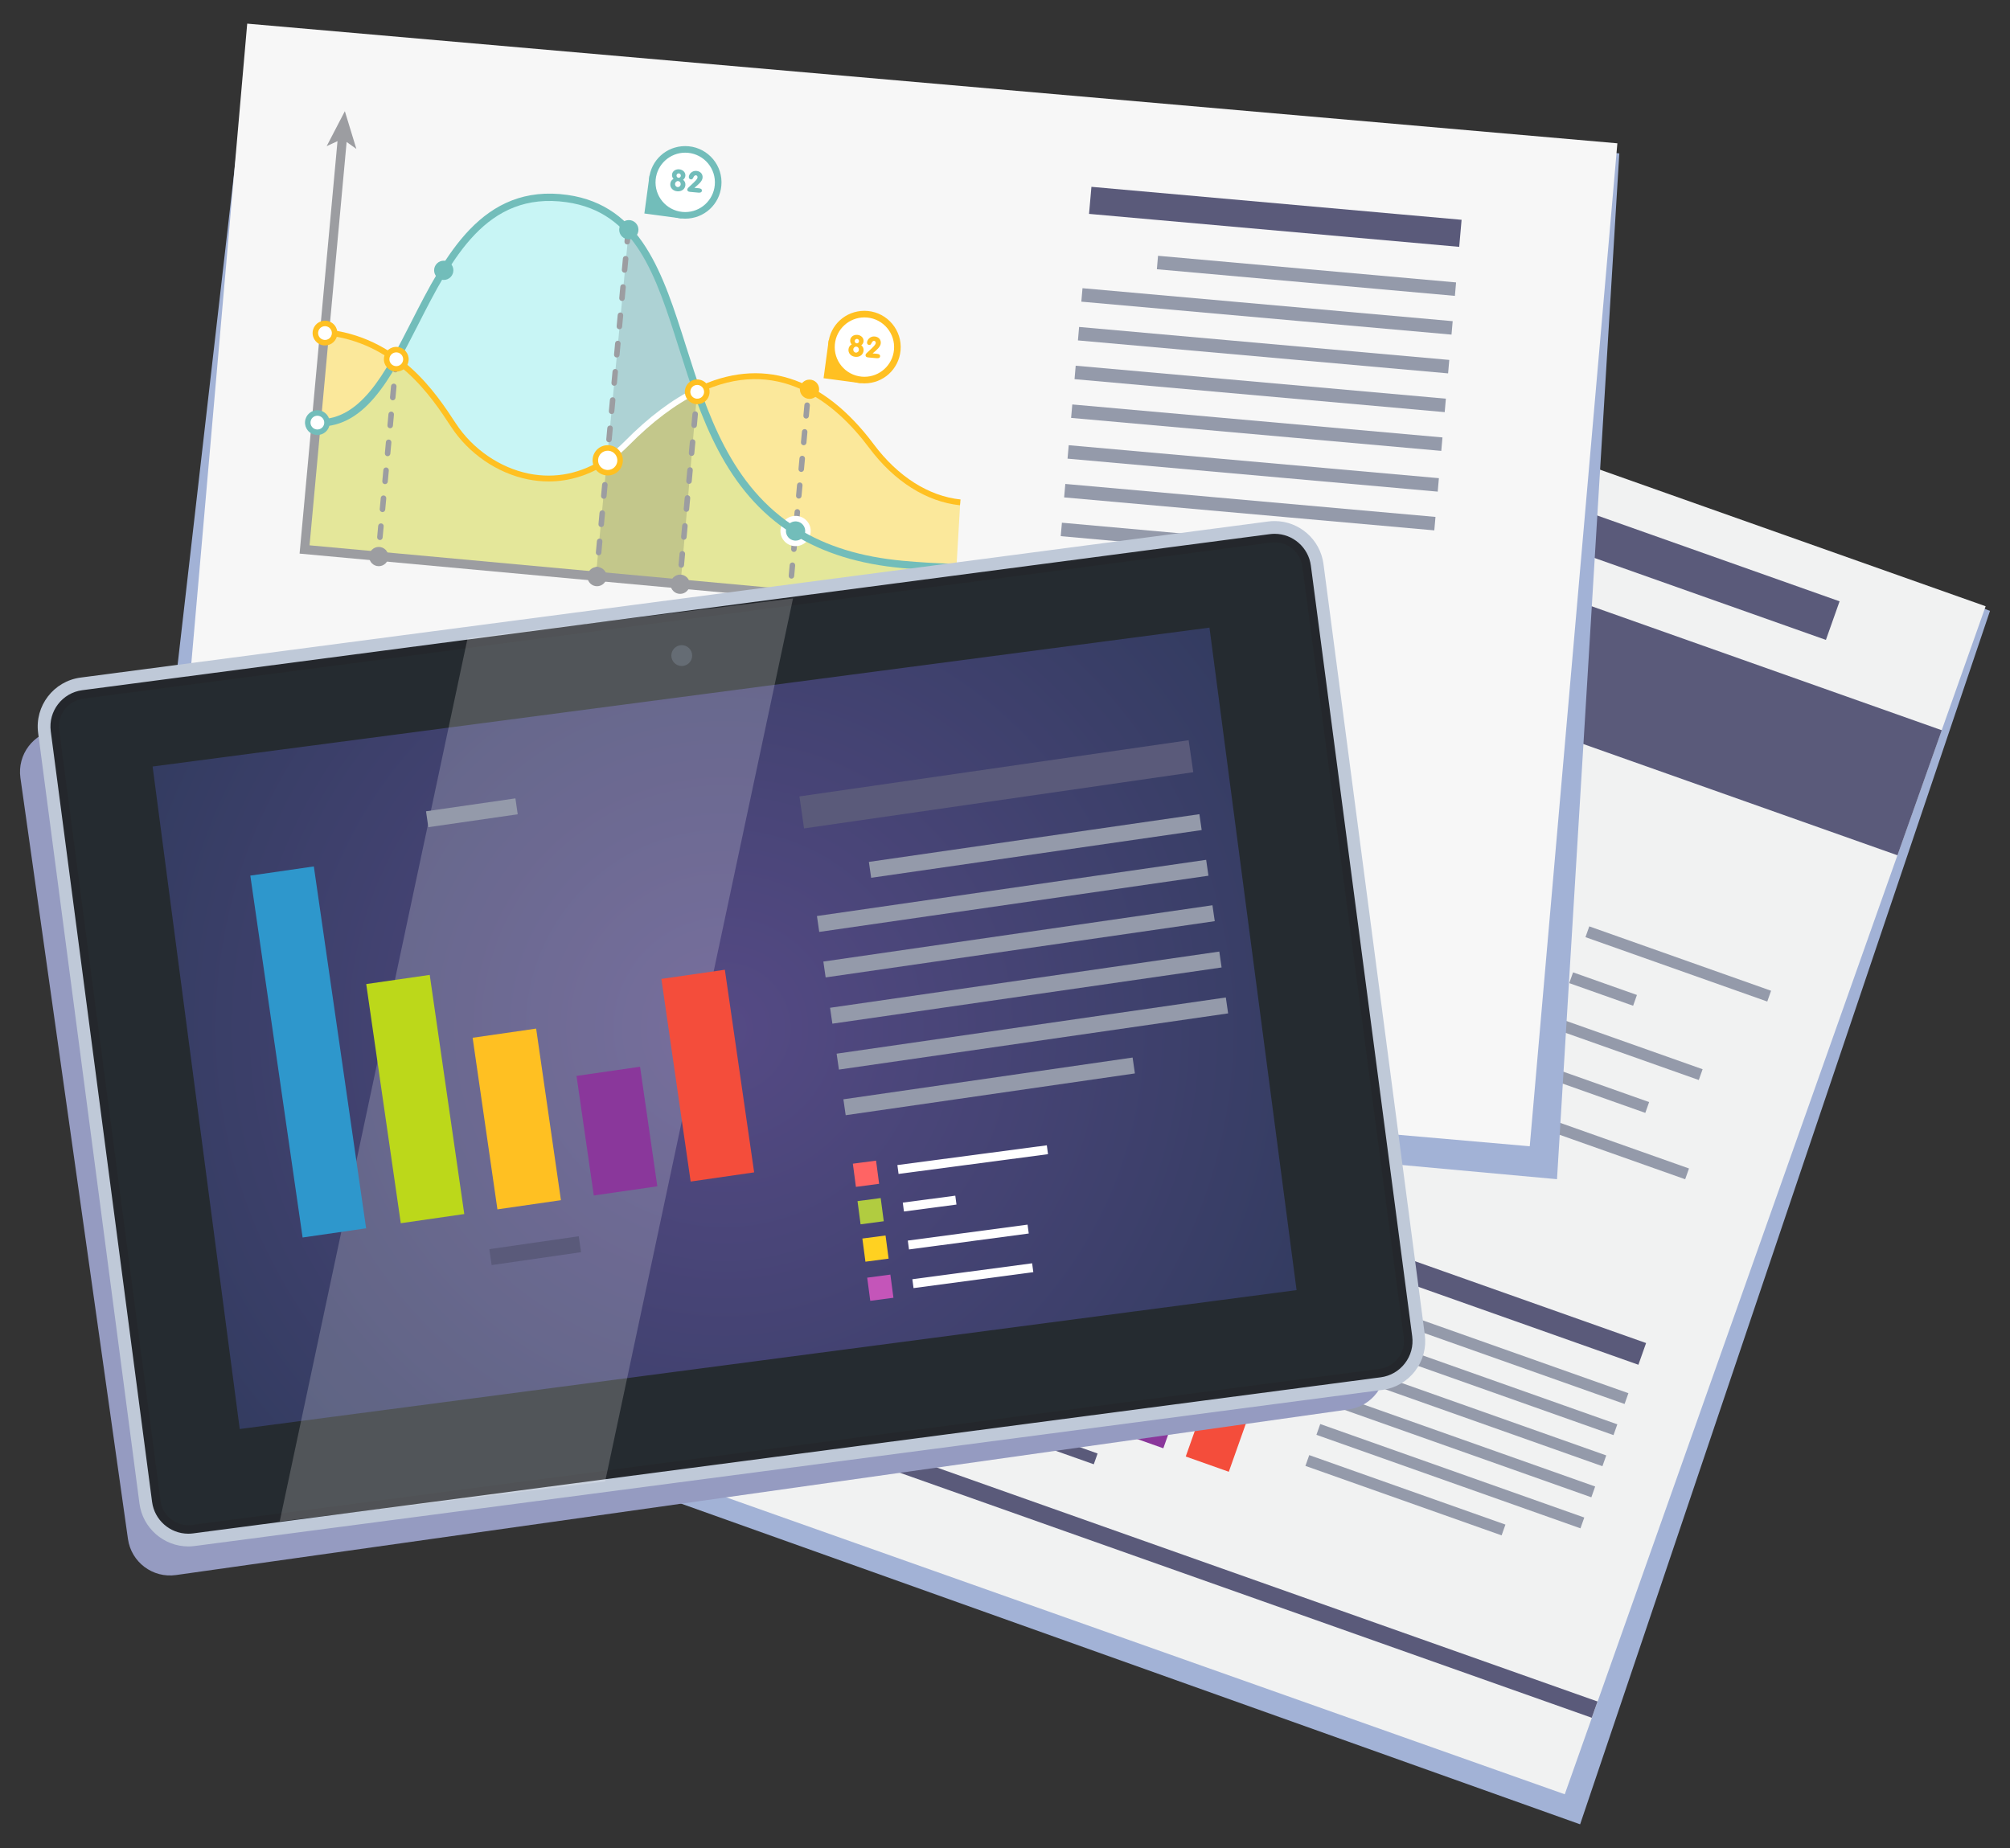 <?xml version="1.0" encoding="utf-8"?>
<!-- Generator: Adobe Illustrator 15.1.0, SVG Export Plug-In . SVG Version: 6.00 Build 0)  -->
<!DOCTYPE svg PUBLIC "-//W3C//DTD SVG 1.1//EN" "http://www.w3.org/Graphics/SVG/1.1/DTD/svg11.dtd">
<svg version="1.1" id="Layer_1" xmlns="http://www.w3.org/2000/svg" xmlns:xlink="http://www.w3.org/1999/xlink" x="0px" y="0px"
	 width="317.48px" height="291.968px" viewBox="0 0 317.48 291.968" enable-background="new 0 0 317.48 291.968"
	 xml:space="preserve">
<rect x="0" y="0" width="317.48" height="291.968" fill="#333333" stroke="none"/>
<g>
	<g>
		<g>
			<polygon fill="#A2B2D6" points="169.934,47.764 156.069,86.929 156.016,87.081 103.401,236.058 249.581,288.214 314.322,96.507 
				311.269,95.333 			"/>
			<g>
				
					<rect x="138.805" y="65.651" transform="matrix(0.943 0.334 -0.334 0.943 67.247 -61.164)" fill="#F1F2F2" width="145.725" height="199.034"/>
				
					<rect x="161.59" y="90.328" transform="matrix(0.943 0.334 -0.334 0.943 47.075 -72.457)" fill="#5A5A7A" width="145.725" height="20.95"/>
				
					<rect x="202.059" y="79.694" transform="matrix(0.943 0.334 -0.334 0.943 41.831 -77.678)" fill="#5A5A7A" width="89.933" height="6.464"/>
				
					<rect x="110.322" y="244.26" transform="matrix(0.943 0.334 -0.334 0.943 92.462 -47.048)" fill="#5A5A7A" width="145.725" height="2.726"/>
				<g>
					<path fill="#6B2D6E" d="M194.293,177.199c5.176,0.586,10.316-0.094,15.035-1.852l-10.837-26.174L194.293,177.199z"/>
					<path fill="#FFD121" d="M211.527,174.435c7.42-3.396,13.564-9.551,16.771-17.672l-28.229-9.994L211.527,174.435z"/>
					<path fill="#75CF33" d="M209.955,114.407l-10.486,29.625l29.625,10.487C234.217,138.214,225.854,120.684,209.955,114.407z"/>
					<path fill="#F2274D" d="M169.662,161.035c3.746,6.52,9.752,11.785,17.396,14.49c1.617,0.572,3.248,1.01,4.883,1.314
						l4.484-29.932L169.662,161.035z"/>
					<path fill="#317AB0" d="M167.182,133.864c-2.15,6.074-2.393,12.361-1.045,18.208l0.621,2.299
						c0.482,1.563,1.082,3.088,1.793,4.559l28.287-14.6l0.197-0.561l4.297-12.133l6.381-18.025
						C191.03,108.372,173.063,117.247,167.182,133.864z"/>
				</g>
				<g>
					
						<rect x="152.416" y="176.482" transform="matrix(0.943 0.334 -0.334 0.943 74.64 -40.751)" fill="#2E97CC" width="7.216" height="41.128"/>
					
						<rect x="160.55" y="193.749" transform="matrix(0.943 0.334 -0.334 0.943 78.665 -42.918)" fill="#BCD81A" width="7.217" height="27.178"/>
					
						<rect x="169.651" y="204.86" transform="matrix(0.943 0.334 -0.334 0.943 81.55 -45.516)" fill="#FFC022" width="7.216" height="19.503"/>
					
						<rect x="179.012" y="214.273" transform="matrix(0.943 0.334 -0.334 0.943 84.242 -48.27)" fill="#8A379B" width="7.216" height="13.591"/>
					
						<rect x="190.973" y="208.792" transform="matrix(0.943 0.334 -0.334 0.943 84.628 -52.286)" fill="#F44D3B" width="7.214" height="23.029"/>
				</g>
				<g>
					
						<rect x="242.106" y="142.51" transform="matrix(0.943 0.334 -0.334 0.943 62.355 -73.273)" fill="#317AB0" width="4.725" height="4.725"/>
					
						<rect x="249.813" y="151.263" transform="matrix(0.943 0.334 -0.334 0.943 65.976 -79.726)" fill="#949AAA" width="30.451" height="1.807"/>
					
						<rect x="239.571" y="149.775" transform="matrix(0.943 0.334 -0.334 0.943 64.612 -71.993)" fill="#75CF33" width="4.725" height="4.726"/>
					
						<rect x="247.832" y="155.219" transform="matrix(0.943 0.334 -0.334 0.943 66.603 -75.532)" fill="#949AAA" width="10.7" height="1.806"/>
					
						<rect x="237.007" y="157.002" transform="matrix(0.943 0.334 -0.334 0.943 66.891 -70.736)" fill="#FFD121" width="4.724" height="4.724"/>
					
						<rect x="244.854" y="164.696" transform="matrix(0.943 0.334 -0.334 0.943 70.033 -76.316)" fill="#949AAA" width="24.396" height="1.807"/>
					
						<rect x="234.447" y="164.203" transform="matrix(0.943 0.334 -0.334 0.943 69.115 -69.446)" fill="#6B2D6E" width="4.726" height="4.726"/>
					
						<rect x="242.498" y="170.869" transform="matrix(0.943 0.334 -0.334 0.943 71.716 -74.091)" fill="#949AAA" width="18.197" height="1.811"/>
					
						<rect x="231.824" y="171.581" transform="matrix(0.943 0.334 -0.334 0.943 71.554 -68.234)" fill="#F2274D" width="4.724" height="4.727"/>
					
						<rect x="239.618" y="179.814" transform="matrix(0.943 0.334 -0.334 0.943 74.845 -74.217)" fill="#949AAA" width="27.604" height="1.807"/>
				</g>
				<g>
					<circle fill="#231F20" cx="159.811" cy="115.129" r="2.272"/>
					<circle fill="#231F20" cx="139.877" cy="171.437" r="2.271"/>
				</g>
				<g>
					
						<rect x="216.416" y="204.551" transform="matrix(0.943 0.334 -0.334 0.943 82.535 -67.766)" fill="#5A5A7A" width="44.226" height="3.637"/>
					
						<rect x="220.401" y="213.642" transform="matrix(0.943 0.334 -0.334 0.943 85.311 -67.52)" fill="#949AAA" width="37.555" height="1.807"/>
					
						<rect x="212.183" y="217.442" transform="matrix(0.943 0.334 -0.334 0.943 86.29 -65.668)" fill="#949AAA" width="44.225" height="1.807"/>
					
						<rect x="210.437" y="222.35" transform="matrix(0.943 0.334 -0.334 0.943 87.824 -64.802)" fill="#949AAA" width="44.227" height="1.809"/>
					
						<rect x="208.689" y="227.262" transform="matrix(0.943 0.334 -0.334 0.943 89.363 -63.938)" fill="#949AAA" width="44.227" height="1.808"/>
					
						<rect x="206.968" y="232.165" transform="matrix(0.943 0.334 -0.334 0.943 90.905 -63.084)" fill="#949AAA" width="44.225" height="1.808"/>
					
						<rect x="205.567" y="235.174" transform="matrix(0.943 0.334 -0.334 0.943 91.493 -60.544)" fill="#949AAA" width="32.862" height="1.807"/>
				</g>
				
					<rect x="179.747" y="180.876" transform="matrix(0.943 0.334 -0.334 0.943 71.243 -51.251)" fill="#949AAA" width="10.156" height="1.807"/>
				
					<rect x="163.15" y="227.775" transform="matrix(0.943 0.334 -0.334 0.943 86.012 -43.048)" fill="#5A5A7A" width="10.16" height="1.807"/>
			</g>
		</g>
		<g>
			<polygon fill="#A2B2D6" points="21.083,165.728 245.93,186.294 255.771,24.232 39.597,4.481 			"/>
			<g>
				<g>
					
						<rect x="31.669" y="12.954" transform="matrix(0.996 0.087 -0.087 0.996 8.631 -11.922)" fill="#F7F7F7" width="217.287" height="159.089"/>
				</g>
				<g>
					<polygon fill="#5A5A7A" points="172.014,33.791 230.483,38.998 230.858,34.724 172.391,29.515 					"/>
					<polygon fill="#949AAA" points="182.727,42.536 229.803,46.743 229.988,44.618 182.912,40.41 					"/>
					<polygon fill="#949AAA" points="170.797,47.658 229.266,52.864 229.451,50.739 170.982,45.531 					"/>
					<polygon fill="#949AAA" points="170.26,53.779 228.729,58.988 228.914,56.862 170.445,51.655 					"/>
					<polygon fill="#949AAA" points="169.723,59.902 228.191,65.11 228.376,62.984 169.907,57.776 					"/>
					<polygon fill="#949AAA" points="169.182,66.023 227.651,71.231 227.838,69.106 169.369,63.898 					"/>
					<polygon fill="#949AAA" points="168.618,72.461 227.088,77.669 227.274,75.543 168.805,70.335 					"/>
					<polygon fill="#949AAA" points="168.079,78.582 226.549,83.79 226.736,81.664 168.268,76.456 					"/>
					<polygon fill="#949AAA" points="167.542,84.704 206.602,88.208 206.786,86.083 167.73,82.58 					"/>
				</g>
			</g>
			<g>
				<path opacity="0.6" fill="#A8F4F4" enable-background="new    " d="M142.571,89.174C99.063,85.176,115.6,35.056,89.564,31.372
					c-23.912-3.385-23.22,36.938-40.015,35.395L48.11,86.808l102.592,9.214l-0.291-6.387
					C147.932,89.575,145.32,89.426,142.571,89.174z"/>
				<path opacity="0.5" fill="#FFDA40" enable-background="new    " d="M137.655,70.483C127.811,57.31,114.4,54.43,98.998,70.044
					c-9.619,9.753-22.017,5.302-27.375-2.881c-3.471-5.3-9.219-13.665-20.471-14.699l-3.046,34.344l102.592,9.215l0.972-16.655
					C146.473,78.825,141.549,75.692,137.655,70.483z"/>
				<g opacity="0.2">
					<path fill="#3F4751" d="M94.129,90.94l13.379,1.203l2.609-30.246c-3.43-9.682-5.446-19.6-10.81-25.462L94.129,90.94z"/>
				</g>
				<g>
					<g>
						<path fill="#9C9DA1" d="M110.165,61.469c-0.24-0.021-0.451,0.154-0.473,0.394l-0.08,0.866
							c-0.022,0.239,0.153,0.45,0.393,0.473c0.014,0.002,0.027,0.002,0.04,0.002c0.223,0,0.411-0.17,0.433-0.396l0.08-0.865
							C110.58,61.702,110.404,61.49,110.165,61.469z"/>
					</g>
					<g>
						<path fill="#9C9DA1" d="M108.625,78.229c-0.236-0.022-0.451,0.154-0.473,0.393l-0.162,1.766
							c-0.022,0.239,0.153,0.45,0.394,0.472c0.012,0.001,0.027,0.001,0.04,0.001c0.223,0,0.412-0.168,0.432-0.394l0.163-1.767
							C109.04,78.463,108.863,78.251,108.625,78.229z"/>
						<path fill="#9C9DA1" d="M107.813,87.059c-0.238-0.02-0.451,0.155-0.473,0.393l-0.162,1.766
							c-0.021,0.24,0.154,0.451,0.394,0.473c0.013,0,0.027,0.001,0.041,0.001c0.222,0,0.412-0.17,0.432-0.396l0.163-1.766
							C108.229,87.293,108.053,87.081,107.813,87.059z"/>
						<path fill="#9C9DA1" d="M108.218,82.645c-0.236-0.021-0.45,0.153-0.472,0.393l-0.163,1.767
							c-0.021,0.238,0.155,0.449,0.394,0.471c0.014,0.001,0.027,0.002,0.041,0.002c0.222,0,0.411-0.169,0.433-0.395l0.161-1.766
							C108.634,82.878,108.458,82.667,108.218,82.645z"/>
						<path fill="#9C9DA1" d="M109.841,64.984c-0.24-0.02-0.45,0.154-0.472,0.394l-0.162,1.765
							c-0.022,0.239,0.154,0.451,0.393,0.473c0.014,0.001,0.027,0.001,0.04,0.001c0.224,0,0.412-0.169,0.434-0.395l0.162-1.766
							C110.256,65.217,110.081,65.006,109.841,64.984z"/>
						<path fill="#9C9DA1" d="M109.436,69.399c-0.237-0.021-0.45,0.154-0.472,0.393l-0.162,1.767
							c-0.022,0.239,0.154,0.45,0.393,0.472c0.014,0.001,0.028,0.002,0.04,0.002c0.223,0,0.412-0.169,0.432-0.395l0.163-1.766
							C109.851,69.633,109.675,69.422,109.436,69.399z"/>
						<path fill="#9C9DA1" d="M109.03,73.814c-0.238-0.019-0.45,0.153-0.472,0.394l-0.163,1.767
							c-0.021,0.239,0.154,0.45,0.393,0.473c0.014,0.001,0.027,0.001,0.041,0.001c0.222,0,0.411-0.169,0.432-0.395l0.163-1.766
							C109.445,74.047,109.269,73.836,109.03,73.814z"/>
					</g>
					<g>
						<path fill="#9C9DA1" d="M107.407,91.474c-0.236-0.022-0.449,0.155-0.472,0.393l-0.08,0.865
							c-0.021,0.239,0.154,0.451,0.394,0.472c0.013,0.001,0.027,0.001,0.04,0.001c0.223,0,0.412-0.169,0.432-0.394l0.08-0.866
							C107.822,91.709,107.646,91.496,107.407,91.474z"/>
					</g>
				</g>
				<g>
					<g>
						<path fill="#9C9DA1" d="M127.838,60.183c-0.24-0.021-0.451,0.154-0.474,0.393l-0.08,0.866
							c-0.022,0.239,0.153,0.451,0.394,0.473c0.014,0.001,0.026,0.002,0.039,0.002c0.224,0,0.412-0.169,0.434-0.396l0.08-0.865
							C128.252,60.417,128.076,60.204,127.838,60.183z"/>
					</g>
					<g>
						<path fill="#9C9DA1" d="M125.59,84.647c-0.24-0.02-0.451,0.154-0.474,0.393l-0.155,1.685
							c-0.021,0.239,0.154,0.451,0.395,0.473c0.014,0,0.027,0,0.039,0c0.223,0,0.412-0.169,0.433-0.395l0.156-1.685
							C126.004,84.88,125.828,84.668,125.59,84.647z"/>
						<path fill="#9C9DA1" d="M125.977,80.433c-0.238-0.021-0.451,0.154-0.473,0.393l-0.154,1.686
							c-0.022,0.239,0.154,0.451,0.393,0.473c0.014,0.002,0.027,0.002,0.041,0.002c0.221,0,0.412-0.17,0.432-0.395l0.156-1.686
							C126.391,80.666,126.215,80.455,125.977,80.433z"/>
						<path fill="#9C9DA1" d="M125.202,88.861c-0.237-0.021-0.45,0.153-0.474,0.393l-0.153,1.686
							c-0.022,0.239,0.153,0.451,0.394,0.473c0.014,0,0.026,0.001,0.041,0.001c0.222,0,0.412-0.168,0.432-0.394l0.156-1.686
							C125.616,89.094,125.441,88.883,125.202,88.861z"/>
						<path fill="#9C9DA1" d="M127.137,67.791c-0.236-0.021-0.448,0.154-0.472,0.393l-0.155,1.685
							c-0.021,0.239,0.153,0.451,0.394,0.473c0.013,0.001,0.026,0.002,0.04,0.002c0.222,0,0.412-0.17,0.434-0.395l0.154-1.686
							C127.553,68.025,127.377,67.813,127.137,67.791z"/>
						<path fill="#9C9DA1" d="M127.525,63.577c-0.239-0.02-0.451,0.154-0.473,0.394l-0.155,1.686
							c-0.021,0.239,0.155,0.451,0.393,0.474c0.015,0.001,0.027,0.001,0.04,0.001c0.223,0,0.411-0.169,0.432-0.395l0.155-1.686
							C127.94,63.81,127.764,63.598,127.525,63.577z"/>
						<path fill="#9C9DA1" d="M126.364,76.219c-0.235-0.021-0.451,0.154-0.474,0.393l-0.153,1.686
							c-0.022,0.239,0.153,0.451,0.394,0.473c0.012,0.002,0.026,0.002,0.039,0.002c0.223,0,0.411-0.17,0.432-0.395l0.156-1.686
							C126.778,76.452,126.602,76.24,126.364,76.219z"/>
						<path fill="#9C9DA1" d="M126.75,72.005c-0.236-0.02-0.451,0.154-0.473,0.394l-0.154,1.685
							c-0.021,0.239,0.154,0.451,0.393,0.473c0.015,0,0.027,0.001,0.041,0.001c0.222,0,0.412-0.169,0.433-0.395l0.155-1.685
							C127.166,72.238,126.989,72.027,126.75,72.005z"/>
					</g>
					<g>
						<path fill="#9C9DA1" d="M124.815,93.075c-0.239-0.022-0.451,0.154-0.472,0.393l-0.082,0.866
							c-0.021,0.239,0.155,0.451,0.395,0.473c0.014,0.001,0.027,0.002,0.04,0.002c0.224,0,0.412-0.169,0.433-0.396l0.08-0.865
							C125.23,93.307,125.055,93.097,124.815,93.075z"/>
					</g>
				</g>
				<g>
					<g>
						<path fill="#9C9DA1" d="M99.185,36.89c-0.237-0.02-0.45,0.155-0.472,0.394l-0.079,0.866c-0.021,0.239,0.154,0.45,0.393,0.472
							c0.014,0.002,0.027,0.003,0.04,0.003c0.223,0,0.411-0.169,0.433-0.395l0.08-0.866C99.601,37.125,99.424,36.912,99.185,36.89z"
							/>
					</g>
					<g>
						<path fill="#9C9DA1" d="M95.988,71.688c-0.24-0.021-0.451,0.154-0.472,0.394l-0.164,1.786
							c-0.022,0.24,0.152,0.451,0.393,0.473c0.014,0,0.027,0.001,0.04,0.001c0.222,0,0.412-0.169,0.433-0.396l0.164-1.786
							C96.402,71.922,96.227,71.71,95.988,71.688z"/>
						<path fill="#9C9DA1" d="M96.807,62.759c-0.236-0.021-0.451,0.155-0.471,0.393l-0.166,1.787
							c-0.021,0.239,0.155,0.45,0.394,0.473c0.014,0.001,0.027,0.001,0.04,0.001c0.223,0,0.412-0.169,0.433-0.395l0.164-1.786
							C97.223,62.993,97.046,62.781,96.807,62.759z"/>
						<path fill="#9C9DA1" d="M95.576,76.153c-0.237-0.021-0.45,0.153-0.472,0.394l-0.165,1.786
							c-0.021,0.239,0.155,0.45,0.394,0.473c0.014,0,0.027,0.001,0.041,0.001c0.222,0,0.411-0.169,0.433-0.395l0.164-1.786
							C95.992,76.385,95.815,76.175,95.576,76.153z"/>
						<path fill="#9C9DA1" d="M94.756,85.083c-0.237-0.021-0.45,0.153-0.473,0.394l-0.164,1.786
							c-0.021,0.239,0.154,0.451,0.393,0.472c0.014,0.001,0.027,0.001,0.041,0.001c0.222,0,0.412-0.168,0.433-0.394l0.164-1.786
							C95.172,85.316,94.996,85.105,94.756,85.083z"/>
						<path fill="#9C9DA1" d="M95.167,80.618c-0.237-0.021-0.45,0.154-0.473,0.393l-0.164,1.786
							c-0.022,0.239,0.154,0.451,0.394,0.474c0.013,0.001,0.027,0.002,0.041,0.002c0.222,0,0.412-0.17,0.432-0.396l0.165-1.787
							C95.581,80.851,95.405,80.64,95.167,80.618z"/>
						<path fill="#9C9DA1" d="M96.397,67.224c-0.236-0.021-0.45,0.154-0.473,0.393l-0.164,1.786
							c-0.022,0.239,0.154,0.45,0.394,0.473c0.013,0.001,0.026,0.001,0.04,0.001c0.223,0,0.411-0.169,0.432-0.396l0.165-1.785
							C96.813,67.457,96.636,67.246,96.397,67.224z"/>
						<path fill="#9C9DA1" d="M98.448,44.9c-0.237-0.021-0.45,0.154-0.472,0.393l-0.165,1.786c-0.021,0.239,0.155,0.451,0.394,0.473
							c0.013,0.001,0.027,0.001,0.041,0.001c0.222,0,0.411-0.169,0.432-0.394l0.164-1.787C98.863,45.134,98.688,44.923,98.448,44.9z
							"/>
						<path fill="#9C9DA1" d="M98.858,40.435c-0.239-0.021-0.45,0.155-0.472,0.394l-0.166,1.786
							c-0.022,0.239,0.155,0.451,0.393,0.473c0.013,0,0.027,0.001,0.041,0.001c0.222,0,0.412-0.169,0.432-0.395l0.165-1.786
							C99.273,40.669,99.098,40.458,98.858,40.435z"/>
						<path fill="#9C9DA1" d="M98.038,49.365c-0.238-0.02-0.451,0.155-0.473,0.394l-0.164,1.785
							c-0.021,0.239,0.154,0.451,0.394,0.473c0.013,0,0.027,0.001,0.041,0.001c0.222,0,0.412-0.169,0.432-0.396l0.165-1.785
							C98.453,49.599,98.277,49.387,98.038,49.365z"/>
						<path fill="#9C9DA1" d="M97.218,58.295c-0.237-0.022-0.451,0.154-0.473,0.393l-0.165,1.786
							c-0.022,0.238,0.154,0.45,0.394,0.472c0.013,0.001,0.027,0.002,0.04,0.002c0.222,0,0.411-0.17,0.432-0.396l0.164-1.787
							C97.632,58.528,97.457,58.317,97.218,58.295z"/>
						<path fill="#9C9DA1" d="M97.628,53.83c-0.238-0.02-0.45,0.153-0.473,0.393l-0.165,1.786c-0.021,0.238,0.155,0.45,0.393,0.472
							c0.014,0.001,0.027,0.001,0.041,0.001c0.223,0,0.412-0.169,0.434-0.394l0.164-1.786C98.042,54.063,97.867,53.851,97.628,53.83
							z"/>
					</g>
					<g>
						<path fill="#9C9DA1" d="M94.347,89.547c-0.236-0.02-0.451,0.154-0.473,0.394l-0.08,0.866c-0.022,0.239,0.153,0.45,0.393,0.472
							c0.014,0.001,0.028,0.001,0.041,0.001c0.222,0,0.412-0.168,0.432-0.394l0.08-0.866C94.76,89.781,94.585,89.57,94.347,89.547z"
							/>
					</g>
				</g>
				<g>
					<g>
						<path fill="#9C9DA1" d="M62.559,57.095c-0.236-0.021-0.45,0.154-0.473,0.394l-0.081,0.865
							c-0.021,0.239,0.154,0.45,0.394,0.473c0.014,0.001,0.026,0.001,0.041,0.001c0.222,0,0.411-0.169,0.432-0.395l0.079-0.866
							C62.974,57.329,62.799,57.116,62.559,57.095z"/>
					</g>
					<g>
						<path fill="#9C9DA1" d="M61.02,73.854c-0.238-0.021-0.451,0.155-0.473,0.394l-0.162,1.767
							c-0.021,0.239,0.154,0.45,0.394,0.472c0.013,0.001,0.027,0.001,0.04,0.001c0.223,0,0.412-0.169,0.433-0.394l0.163-1.766
							C61.435,74.088,61.257,73.878,61.02,73.854z"/>
						<path fill="#9C9DA1" d="M60.613,78.27c-0.239-0.02-0.451,0.154-0.472,0.393l-0.162,1.766c-0.021,0.239,0.155,0.45,0.393,0.472
							c0.014,0.001,0.027,0.002,0.041,0.002c0.222,0,0.412-0.169,0.433-0.395l0.162-1.766C61.029,78.503,60.853,78.292,60.613,78.27
							z"/>
						<path fill="#9C9DA1" d="M60.209,82.685c-0.238-0.022-0.451,0.154-0.474,0.393l-0.162,1.766
							c-0.021,0.239,0.155,0.45,0.394,0.473c0.013,0.001,0.027,0.002,0.04,0.002c0.222,0,0.412-0.169,0.432-0.395l0.163-1.766
							C60.623,82.918,60.447,82.707,60.209,82.685z"/>
						<path fill="#9C9DA1" d="M62.236,60.608c-0.238-0.021-0.451,0.155-0.473,0.394L61.6,62.768
							c-0.021,0.239,0.154,0.45,0.394,0.473c0.013,0.001,0.026,0.001,0.04,0.001c0.223,0,0.412-0.17,0.432-0.395l0.163-1.766
							C62.652,60.843,62.476,60.631,62.236,60.608z"/>
						<path fill="#9C9DA1" d="M61.831,65.025c-0.238-0.02-0.45,0.154-0.473,0.394l-0.162,1.766c-0.022,0.239,0.154,0.45,0.393,0.472
							c0.014,0.001,0.027,0.002,0.041,0.002c0.222,0,0.411-0.169,0.432-0.395l0.163-1.766
							C62.245,65.258,62.069,65.047,61.831,65.025z"/>
						<path fill="#9C9DA1" d="M61.425,69.44c-0.239-0.022-0.45,0.154-0.472,0.393L60.789,71.6c-0.022,0.239,0.155,0.45,0.394,0.473
							c0.013,0.001,0.027,0.002,0.04,0.002c0.222,0,0.412-0.169,0.432-0.396l0.163-1.766C61.84,69.673,61.664,69.462,61.425,69.44z"
							/>
					</g>
					<g>
						<path fill="#9C9DA1" d="M59.802,87.101c-0.238-0.021-0.449,0.154-0.472,0.393l-0.08,0.866
							c-0.021,0.239,0.154,0.451,0.394,0.474c0.013,0,0.026,0.001,0.041,0.001c0.222,0,0.411-0.169,0.432-0.395l0.08-0.866
							C60.217,87.334,60.042,87.122,59.802,87.101z"/>
					</g>
				</g>
				<g>
					<path fill="#72BDBA" d="M125.838,81.942c-0.062-0.005-0.121-0.007-0.181-0.007c-1.017,0-1.853,0.763-1.946,1.777
						c-0.05,0.52,0.109,1.028,0.442,1.43c0.334,0.401,0.805,0.649,1.325,0.697c0.061,0.006,0.121,0.009,0.182,0.009
						c1.016,0,1.852-0.763,1.947-1.778C127.705,82.995,126.911,82.041,125.838,81.942z"/>
					<path fill="#FFFFFF" d="M125.877,81.509c-0.072-0.008-0.148-0.01-0.22-0.01c-1.242,0-2.267,0.934-2.379,2.173
						c-0.058,0.636,0.134,1.255,0.543,1.747c0.409,0.491,0.983,0.793,1.62,0.851c0.074,0.008,0.146,0.01,0.221,0.01
						c1.242,0,2.266-0.934,2.379-2.173c0.059-0.636-0.135-1.256-0.543-1.747C127.088,81.871,126.514,81.567,125.877,81.509z
						 M125.661,85.411c-0.047,0-0.094-0.001-0.142-0.006c-0.836-0.077-1.451-0.818-1.375-1.654c0.072-0.79,0.736-1.382,1.515-1.382
						c0.046,0,0.093,0.002,0.142,0.007c0.836,0.077,1.453,0.818,1.375,1.654C127.102,84.818,126.438,85.411,125.661,85.411z"/>
				</g>
				<g>
					<path fill="#72BDBA" d="M125.965,83.465l-0.61,0.985c4.741,2.941,10.354,4.675,17.165,5.301
						c2.691,0.248,5.343,0.403,7.876,0.463l0.026-1.159c-2.509-0.059-5.131-0.212-7.799-0.459
						C136,87.987,130.549,86.31,125.965,83.465z"/>
				</g>
				<g>
					<path fill="#72BDBA" d="M108.351,54.678c-3.621-11.433-7.042-22.231-18.707-23.881c-13.49-1.909-19.414,9.722-24.641,19.983
						c-4.209,8.264-8.189,16.069-15.402,15.408l-0.106,1.154c7.998,0.735,12.148-7.411,16.541-16.036
						c5.298-10.401,10.776-21.156,23.446-19.363c10.942,1.548,14.103,11.529,17.765,23.084c3.361,10.609,7.169,22.633,18.108,29.421
						l0.611-0.985C115.391,76.904,111.651,65.095,108.351,54.678z"/>
				</g>
				<g>
					<path fill="#FFC022" d="M138.024,70.207c-8.093-10.827-17.823-13.911-28.139-8.916l0.401,0.827
						c12.468-6.035,21.563,1.368,27.001,8.64c3.959,5.296,9.051,8.516,14.336,9.065l0.096-0.914
						C146.691,78.385,141.828,75.295,138.024,70.207z"/>
				</g>
				<g>
					<path fill="#FFFFFF" d="M98.673,69.72c-0.993,1.006-2.047,1.887-3.134,2.619l0.514,0.762c1.137-0.766,2.239-1.687,3.273-2.736
						c3.686-3.736,7.373-6.512,10.96-8.249l-0.401-0.827C106.204,63.072,102.433,65.909,98.673,69.72z"/>
				</g>
				<g>
					<path fill="#FFC022" d="M83.528,74.824c-4.572-0.923-8.879-3.881-11.518-7.915c-3.165-4.833-9.053-13.825-20.813-14.905
						l-0.084,0.916c11.319,1.04,17.05,9.792,20.128,14.494c2.772,4.233,7.297,7.341,12.107,8.311
						c1.108,0.225,2.214,0.336,3.312,0.336c3.288,0,6.487-1,9.396-2.959l-0.514-0.763C91.871,74.81,87.715,75.669,83.528,74.824z"/>
				</g>
				<g>
					<g>
						<polygon fill="#9C9DA1" points="54.816,21.707 53.375,21.574 47.32,87.462 150.424,96.936 150.559,95.493 48.895,86.152 
													"/>
					</g>
					<g>
						<polygon fill="#9C9DA1" points="51.597,23.092 54.067,21.946 56.288,23.523 54.47,17.568 						"/>
					</g>
					<g>
						<polygon fill="#9C9DA1" points="150.188,96.186 148.61,98.408 154.565,96.589 149.04,93.717 						"/>
					</g>
				</g>
				<g>
					<circle fill="#FFFFFF" cx="62.591" cy="56.758" r="1.522"/>
					<path fill="#FFC022" d="M62.77,54.81c-1.094-0.099-2.028,0.697-2.126,1.769c-0.1,1.074,0.695,2.028,1.769,2.127
						c0.062,0.006,0.12,0.007,0.181,0.007c1.017,0,1.853-0.763,1.946-1.777c0.048-0.521-0.11-1.027-0.444-1.43
						C63.76,55.105,63.29,54.858,62.77,54.81z M62.492,57.841c-0.596-0.055-1.038-0.585-0.982-1.183
						c0.052-0.563,0.516-0.988,1.081-0.988c0.033,0,0.067,0.002,0.101,0.004c0.289,0.027,0.55,0.165,0.736,0.387
						c0.185,0.223,0.272,0.505,0.248,0.794C63.618,57.453,63.098,57.896,62.492,57.841z"/>
				</g>
				<g>
					<circle fill="#FFFFFF" cx="51.333" cy="52.62" r="1.521"/>
					<path fill="#FFC022" d="M51.512,50.672c-1.096-0.097-2.028,0.696-2.127,1.769c-0.099,1.074,0.696,2.028,1.769,2.126
						c0.062,0.006,0.121,0.009,0.181,0.009c1.017,0,1.853-0.764,1.945-1.777c0.048-0.52-0.109-1.028-0.443-1.43
						C52.502,50.967,52.032,50.72,51.512,50.672z M51.233,53.701c-0.596-0.054-1.037-0.584-0.982-1.181
						c0.052-0.563,0.516-0.988,1.08-0.988c0.033,0,0.067,0.001,0.102,0.004c0.288,0.026,0.549,0.164,0.735,0.387
						c0.185,0.224,0.272,0.505,0.247,0.795C52.36,53.316,51.839,53.758,51.233,53.701z"/>
				</g>
				<g>
					<circle fill="#FFFFFF" cx="110.125" cy="61.902" r="1.522"/>
					<path fill="#FFC022" d="M110.304,59.953c-1.096-0.1-2.028,0.697-2.126,1.769c-0.048,0.521,0.11,1.027,0.444,1.43
						c0.334,0.402,0.805,0.649,1.325,0.698c0.061,0.005,0.121,0.009,0.181,0.009c1.017,0,1.853-0.764,1.947-1.778
						c0.047-0.52-0.11-1.027-0.443-1.429C111.295,60.249,110.825,60.002,110.304,59.953z M110.024,62.984
						c-0.288-0.027-0.549-0.165-0.735-0.387c-0.186-0.224-0.273-0.506-0.247-0.794c0.052-0.563,0.516-0.988,1.08-0.988
						c0.033,0,0.066,0.001,0.101,0.004c0.289,0.027,0.55,0.165,0.736,0.388c0.185,0.224,0.272,0.505,0.247,0.795
						C111.153,62.597,110.637,63.04,110.024,62.984z"/>
				</g>
				<circle fill="#72BDBA" cx="99.323" cy="36.291" r="1.521"/>
				<circle fill="#FFC022" cx="127.861" cy="61.494" r="1.521"/>
				<circle fill="#72BDBA" cx="70.089" cy="42.705" r="1.521"/>
				<circle fill="#9C9DA1" cx="59.824" cy="87.927" r="1.521"/>
				<circle fill="#9C9DA1" cx="107.429" cy="92.301" r="1.521"/>
				<circle fill="#9C9DA1" cx="124.932" cy="93.909" r="1.521"/>
				<circle fill="#9C9DA1" cx="94.3" cy="91.094" r="1.521"/>
				<g>
					<circle fill="#FFFFFF" cx="50.129" cy="66.765" r="1.521"/>
					<path fill="#72BDBA" d="M50.309,64.818c-1.094-0.098-2.028,0.697-2.127,1.769c-0.048,0.52,0.11,1.027,0.445,1.43
						c0.333,0.401,0.804,0.649,1.324,0.697c0.062,0.005,0.121,0.009,0.181,0.009c1.017,0,1.852-0.764,1.945-1.778
						C52.176,65.87,51.382,64.918,50.309,64.818z M50.03,67.847c-0.289-0.026-0.549-0.164-0.734-0.387
						c-0.187-0.223-0.274-0.505-0.248-0.794c0.051-0.563,0.515-0.987,1.08-0.987c0.033,0,0.067,0.002,0.101,0.004
						c0.597,0.054,1.038,0.584,0.982,1.182C51.156,67.462,50.638,67.904,50.03,67.847z"/>
				</g>
				<g>
					<polygon fill="#72BDBA" points="102.587,27.748 101.779,33.729 107.656,34.516 106.666,30.894 					"/>
					<g>
						<path fill="#FFFFFF" d="M108.708,23.625c-0.163-0.016-0.322-0.022-0.482-0.022c-2.707,0-4.935,2.036-5.182,4.733
							c-0.127,1.385,0.292,2.739,1.184,3.808c0.889,1.07,2.143,1.729,3.528,1.857c0.163,0.017,0.323,0.022,0.482,0.022
							c2.706,0,4.936-2.035,5.184-4.733c0.127-1.386-0.293-2.738-1.184-3.808C111.348,24.412,110.094,23.751,108.708,23.625z"/>
						<path fill="#72BDBA" d="M108.754,23.105c-0.176-0.017-0.354-0.024-0.529-0.024c-2.979,0-5.43,2.238-5.703,5.206
							c-0.14,1.524,0.323,3.012,1.301,4.19c0.979,1.177,2.357,1.902,3.883,2.042c0.176,0.017,0.354,0.025,0.53,0.025
							c2.978,0,5.429-2.239,5.701-5.208C114.229,26.191,111.902,23.395,108.754,23.105z M112.9,29.241
							c-0.224,2.433-2.268,4.261-4.664,4.261c-0.144,0-0.288-0.007-0.435-0.02c-2.578-0.237-4.477-2.521-4.24-5.1
							c0.224-2.433,2.269-4.261,4.665-4.261c0.144,0,0.29,0.007,0.435,0.02C111.239,24.381,113.137,26.662,112.9,29.241z"/>
					</g>
				</g>
				<g>
					<polygon fill="#FFC022" points="130.891,53.77 130.084,59.751 135.961,60.539 134.973,56.917 					"/>
					<g>
						<path fill="#FFFFFF" d="M137.012,49.646c-0.162-0.015-0.322-0.022-0.481-0.022c-2.707,0-4.937,2.036-5.183,4.734
							c-0.127,1.386,0.293,2.738,1.184,3.808c0.891,1.071,2.143,1.73,3.527,1.858c0.164,0.015,0.324,0.022,0.482,0.022
							c2.706,0,4.936-2.036,5.184-4.734c0.127-1.385-0.295-2.738-1.184-3.809C139.651,50.434,138.396,49.774,137.012,49.646z"/>
						<g>
							<path fill="#FFC022" d="M137.061,49.129c-0.178-0.017-0.354-0.024-0.53-0.024c-2.978,0-5.431,2.239-5.702,5.207
								c-0.29,3.148,2.035,5.942,5.184,6.232c0.176,0.016,0.354,0.023,0.529,0.023c2.977,0,5.43-2.238,5.702-5.207
								C142.531,52.213,140.206,49.417,137.061,49.129z M141.205,55.265c-0.224,2.432-2.267,4.26-4.665,4.26
								c-0.144,0-0.288-0.006-0.434-0.02c-2.579-0.236-4.478-2.52-4.24-5.099c0.222-2.433,2.269-4.261,4.664-4.261
								c0.144,0,0.289,0.006,0.435,0.02C139.545,50.403,141.441,52.685,141.205,55.265z"/>
						</g>
					</g>
				</g>
				<g>
					<path fill="#72BDBA" d="M107.893,28.399c0.216-0.156,0.337-0.365,0.36-0.627c0.012-0.129-0.002-0.252-0.045-0.37
						c-0.043-0.118-0.106-0.222-0.193-0.314c-0.087-0.092-0.191-0.167-0.316-0.227c-0.125-0.061-0.263-0.097-0.415-0.111
						c-0.149-0.014-0.292-0.002-0.426,0.033c-0.134,0.037-0.251,0.091-0.352,0.165c-0.102,0.075-0.184,0.166-0.247,0.273
						s-0.101,0.227-0.112,0.355c-0.025,0.262,0.055,0.489,0.24,0.685c-0.157,0.078-0.276,0.184-0.362,0.317
						c-0.086,0.133-0.136,0.288-0.152,0.462c-0.013,0.147,0.001,0.29,0.047,0.426c0.046,0.135,0.116,0.257,0.212,0.364
						c0.096,0.106,0.213,0.194,0.355,0.263c0.141,0.069,0.302,0.112,0.479,0.127c0.179,0.017,0.344,0.004,0.495-0.039
						c0.152-0.042,0.284-0.106,0.397-0.194c0.114-0.087,0.205-0.194,0.275-0.318c0.068-0.125,0.109-0.264,0.124-0.41
						C108.288,28.905,108.167,28.616,107.893,28.399z M107.462,29.307c-0.028,0.055-0.065,0.1-0.11,0.14
						c-0.045,0.037-0.097,0.066-0.152,0.085c-0.057,0.019-0.115,0.027-0.173,0.021c-0.061-0.005-0.118-0.024-0.167-0.053
						c-0.051-0.031-0.095-0.067-0.132-0.112c-0.038-0.045-0.066-0.098-0.083-0.159c-0.019-0.06-0.023-0.123-0.019-0.188
						c0.006-0.068,0.024-0.128,0.052-0.184c0.029-0.054,0.066-0.101,0.111-0.141s0.096-0.069,0.149-0.088
						c0.055-0.02,0.113-0.026,0.175-0.021c0.123,0.012,0.223,0.066,0.301,0.165c0.078,0.099,0.11,0.216,0.098,0.351
						C107.508,29.19,107.491,29.253,107.462,29.307z M107.414,28.011c-0.073,0.061-0.157,0.088-0.253,0.079
						c-0.045-0.004-0.088-0.018-0.125-0.04c-0.039-0.021-0.071-0.05-0.1-0.086c-0.027-0.036-0.048-0.074-0.064-0.117
						c-0.015-0.043-0.019-0.088-0.016-0.134c0.008-0.099,0.05-0.178,0.121-0.24c0.073-0.061,0.156-0.088,0.248-0.081
						c0.096,0.009,0.174,0.05,0.233,0.124c0.06,0.073,0.084,0.16,0.076,0.258C107.528,27.87,107.486,27.949,107.414,28.011z"/>
					<path fill="#72BDBA" d="M110.601,28.829c0.11-0.125,0.195-0.251,0.258-0.374c0.063-0.124,0.101-0.251,0.112-0.384
						c0.013-0.138,0-0.269-0.039-0.393c-0.038-0.123-0.099-0.231-0.184-0.329c-0.085-0.097-0.189-0.176-0.314-0.236
						c-0.125-0.061-0.267-0.099-0.427-0.114c-0.175-0.016-0.343,0.005-0.499,0.063c-0.159,0.058-0.299,0.149-0.422,0.278
						c-0.083,0.086-0.148,0.181-0.199,0.291c-0.05,0.108-0.079,0.206-0.086,0.292c-0.013,0.117,0.015,0.213,0.078,0.289
						c0.064,0.075,0.148,0.119,0.255,0.129c0.099,0.009,0.175-0.015,0.232-0.072c0.054-0.057,0.11-0.147,0.167-0.272
						c0.054-0.111,0.115-0.19,0.18-0.24c0.066-0.05,0.135-0.071,0.207-0.064c0.082,0.007,0.144,0.042,0.193,0.104
						c0.048,0.062,0.068,0.141,0.058,0.236c-0.011,0.13-0.098,0.284-0.26,0.462c-0.164,0.179-0.39,0.404-0.682,0.672
						c-0.204,0.187-0.364,0.336-0.48,0.448c-0.117,0.112-0.18,0.214-0.189,0.306c-0.021,0.231,0.119,0.361,0.417,0.388l1.325,0.122
						c0.354,0.033,0.542-0.066,0.563-0.298c0.021-0.231-0.145-0.362-0.498-0.396l-0.689-0.063c0.195-0.162,0.371-0.312,0.526-0.45
						C110.359,29.086,110.49,28.957,110.601,28.829z"/>
				</g>
				<g>
					<path fill="#FFC022" d="M136.039,54.553c0.217-0.158,0.335-0.366,0.36-0.627c0.011-0.13-0.003-0.252-0.046-0.37
						c-0.043-0.117-0.105-0.222-0.193-0.314c-0.085-0.091-0.191-0.166-0.316-0.227c-0.123-0.06-0.263-0.097-0.412-0.111
						c-0.15-0.014-0.293-0.002-0.426,0.033c-0.135,0.036-0.252,0.091-0.354,0.166c-0.102,0.075-0.184,0.166-0.248,0.272
						c-0.063,0.108-0.1,0.227-0.111,0.355c-0.025,0.263,0.055,0.49,0.239,0.684c-0.155,0.079-0.276,0.184-0.362,0.318
						c-0.084,0.133-0.136,0.288-0.152,0.462c-0.014,0.147,0.002,0.29,0.047,0.425c0.044,0.136,0.115,0.257,0.212,0.364
						c0.095,0.106,0.214,0.195,0.354,0.263c0.142,0.069,0.301,0.111,0.479,0.128c0.179,0.017,0.343,0.002,0.495-0.037
						c0.15-0.042,0.283-0.107,0.396-0.194c0.113-0.088,0.203-0.195,0.273-0.32c0.068-0.125,0.109-0.262,0.125-0.409
						C136.436,55.057,136.315,54.77,136.039,54.553z M135.609,55.461c-0.028,0.055-0.064,0.101-0.11,0.139
						c-0.046,0.039-0.096,0.066-0.153,0.085c-0.056,0.02-0.113,0.027-0.172,0.021c-0.062-0.005-0.117-0.023-0.166-0.052
						c-0.052-0.029-0.094-0.067-0.133-0.112c-0.037-0.046-0.064-0.099-0.083-0.16c-0.018-0.06-0.022-0.123-0.018-0.187
						c0.007-0.068,0.022-0.129,0.052-0.184c0.027-0.054,0.064-0.102,0.109-0.141c0.047-0.038,0.097-0.069,0.15-0.088
						c0.055-0.02,0.112-0.028,0.174-0.021c0.123,0.011,0.223,0.066,0.301,0.165c0.076,0.099,0.109,0.215,0.099,0.352
						C135.654,55.345,135.637,55.406,135.609,55.461z M135.561,54.164c-0.072,0.063-0.156,0.088-0.252,0.08
						c-0.045-0.004-0.088-0.018-0.125-0.04c-0.039-0.022-0.07-0.05-0.1-0.086c-0.027-0.036-0.049-0.075-0.064-0.118
						c-0.016-0.043-0.021-0.088-0.016-0.134c0.008-0.098,0.051-0.178,0.123-0.24c0.071-0.062,0.154-0.088,0.248-0.08
						c0.096,0.008,0.172,0.05,0.233,0.123c0.059,0.074,0.086,0.161,0.077,0.259C135.674,54.025,135.631,54.103,135.561,54.164z"/>
					<path fill="#FFC022" d="M138.748,54.985c0.109-0.126,0.196-0.251,0.258-0.375c0.063-0.123,0.101-0.25,0.112-0.382
						c0.013-0.139,0-0.269-0.039-0.393c-0.038-0.123-0.099-0.232-0.185-0.329c-0.084-0.097-0.189-0.175-0.313-0.235
						c-0.125-0.06-0.269-0.099-0.426-0.114c-0.177-0.016-0.343,0.004-0.5,0.064c-0.157,0.058-0.297,0.151-0.42,0.279
						c-0.083,0.085-0.149,0.182-0.199,0.291c-0.05,0.108-0.079,0.205-0.087,0.291c-0.012,0.117,0.016,0.213,0.079,0.289
						c0.062,0.076,0.147,0.119,0.255,0.129c0.1,0.008,0.175-0.016,0.23-0.072c0.056-0.057,0.111-0.148,0.168-0.273
						c0.055-0.109,0.115-0.19,0.182-0.24c0.066-0.05,0.135-0.071,0.206-0.065c0.08,0.006,0.146,0.042,0.194,0.104
						c0.047,0.062,0.066,0.14,0.059,0.236c-0.012,0.129-0.1,0.284-0.262,0.462c-0.163,0.179-0.389,0.404-0.68,0.672
						c-0.203,0.187-0.365,0.336-0.481,0.448c-0.117,0.111-0.181,0.214-0.188,0.307c-0.021,0.23,0.117,0.361,0.418,0.388l1.323,0.122
						c0.354,0.033,0.541-0.066,0.562-0.297s-0.146-0.363-0.498-0.396l-0.688-0.063c0.195-0.163,0.371-0.311,0.525-0.449
						C138.506,55.242,138.639,55.111,138.748,54.985z"/>
				</g>
				<g>
					<path fill="#FFFFFF" d="M96.168,70.779c-0.061-0.005-0.121-0.009-0.181-0.009c-1.016,0-1.853,0.764-1.947,1.777
						c-0.048,0.521,0.11,1.029,0.444,1.431c0.333,0.402,0.804,0.648,1.325,0.697c0.062,0.005,0.121,0.007,0.181,0.007
						c1.017,0,1.853-0.763,1.946-1.777C98.036,71.831,97.241,70.877,96.168,70.779z"/>
					<path fill="#FFC022" d="M96.208,70.344c-0.074-0.006-0.147-0.01-0.22-0.01c-1.242,0-2.265,0.934-2.378,2.171
						c-0.059,0.637,0.134,1.257,0.542,1.748c0.408,0.49,0.984,0.793,1.62,0.852c0.074,0.006,0.147,0.01,0.221,0.01
						c1.242,0,2.265-0.934,2.378-2.172c0.059-0.636-0.134-1.257-0.542-1.748C97.419,70.706,96.844,70.404,96.208,70.344z
						 M95.991,74.247c-0.046,0-0.095-0.002-0.141-0.006c-0.836-0.076-1.453-0.817-1.376-1.654c0.072-0.79,0.736-1.382,1.513-1.382
						c0.046,0,0.092,0.001,0.141,0.005c0.836,0.077,1.452,0.818,1.375,1.655C97.432,73.654,96.768,74.247,95.991,74.247z"/>
				</g>
			</g>
		</g>
		<g>
			<g>
				<circle fill="#F7F7F7" cx="110.125" cy="144.87" r="1.336"/>
				<path fill="#7A3C7D" d="M110.266,143.034c-1.019-0.076-1.901,0.695-1.977,1.693c-0.077,1.012,0.683,1.897,1.696,1.975
					c0.047,0.004,0.095,0.006,0.142,0.006c0.955,0,1.76-0.747,1.832-1.7c0.039-0.49-0.117-0.965-0.437-1.336
					C111.201,143.3,110.755,143.071,110.266,143.034z M110.061,145.698c-0.46-0.033-0.805-0.435-0.77-0.895
					c0.032-0.432,0.398-0.771,0.832-0.771c0.021,0,0.043,0.002,0.065,0.004c0.222,0.017,0.425,0.119,0.569,0.289
					c0.145,0.168,0.215,0.383,0.198,0.605C110.923,145.387,110.52,145.737,110.061,145.698z"/>
			</g>
			<g>
				<path fill="#F7F7F7" d="M124.217,120.597c-0.733-0.057-1.379,0.496-1.435,1.229c-0.056,0.738,0.498,1.379,1.231,1.436
					c0.735,0.057,1.381-0.495,1.437-1.23S124.955,120.651,124.217,120.597z"/>
				<path fill="#7A3C7D" d="M124.256,120.094c-1.014-0.079-1.897,0.694-1.975,1.694c-0.038,0.49,0.119,0.966,0.439,1.338
					c0.319,0.373,0.765,0.599,1.254,0.636c0.049,0.003,0.096,0.005,0.143,0.005c0.956,0,1.762-0.746,1.833-1.699
					c0.038-0.49-0.117-0.965-0.438-1.338C125.193,120.358,124.746,120.131,124.256,120.094z M124.053,122.76
					c-0.221-0.019-0.424-0.12-0.567-0.289c-0.146-0.169-0.218-0.384-0.198-0.606c0.032-0.433,0.396-0.771,0.83-0.771
					c0.021,0,0.043,0,0.064,0.002c0.221,0.018,0.425,0.12,0.568,0.291c0.146,0.168,0.217,0.385,0.201,0.605
					C124.914,122.446,124.514,122.797,124.053,122.76z"/>
			</g>
			<g>
				<circle fill="#F7F7F7" cx="134.868" cy="135.355" r="1.337"/>
				<path fill="#7A3C7D" d="M135.008,133.522c-1.016-0.078-1.897,0.694-1.975,1.694c-0.078,1.011,0.682,1.896,1.691,1.974
					c0.049,0.004,0.097,0.006,0.145,0.006c0.954,0,1.756-0.746,1.83-1.699c0.037-0.488-0.117-0.965-0.438-1.336
					C135.944,133.786,135.497,133.56,135.008,133.522z M134.803,136.187c-0.457-0.035-0.803-0.438-0.767-0.895
					c0.033-0.432,0.397-0.771,0.83-0.771c0.021,0,0.044,0.002,0.065,0.002c0.221,0.018,0.422,0.121,0.567,0.289
					s0.214,0.383,0.197,0.607C135.661,135.872,135.268,136.224,134.803,136.187z"/>
			</g>
			<g>
				<path fill="#F7F7F7" d="M148.186,122.345c-0.738-0.057-1.381,0.495-1.437,1.229c-0.057,0.738,0.495,1.381,1.232,1.436
					c0.735,0.057,1.379-0.495,1.435-1.23C149.473,123.043,148.918,122.401,148.186,122.345z"/>
				<path fill="#7A3C7D" d="M148.223,121.843c-1.02-0.079-1.9,0.693-1.978,1.693c-0.037,0.492,0.118,0.966,0.438,1.34
					c0.318,0.373,0.767,0.598,1.257,0.636c0.048,0.004,0.096,0.005,0.142,0.005c0.955,0,1.76-0.746,1.833-1.699
					c0.038-0.49-0.118-0.965-0.438-1.338C149.158,122.106,148.713,121.881,148.223,121.843z M148.02,124.51
					c-0.223-0.017-0.426-0.119-0.572-0.288c-0.145-0.169-0.214-0.385-0.198-0.607c0.032-0.433,0.398-0.77,0.831-0.77
					c0.021,0,0.044,0.001,0.066,0.002c0.222,0.016,0.424,0.119,0.568,0.288c0.146,0.169,0.215,0.384,0.198,0.606
					C148.879,124.194,148.479,124.547,148.02,124.51z"/>
			</g>
			<g>
				<circle fill="#F7F7F7" cx="155.504" cy="133.23" r="1.337"/>
				<path fill="#7A3C7D" d="M155.645,131.396c-1.012-0.08-1.896,0.693-1.971,1.694c-0.039,0.489,0.117,0.965,0.438,1.337
					c0.318,0.374,0.766,0.6,1.253,0.637c0.05,0.004,0.097,0.008,0.144,0.008c0.955,0,1.76-0.746,1.832-1.699
					C157.418,132.358,156.658,131.472,155.645,131.396z M155.442,134.06c-0.222-0.016-0.423-0.119-0.569-0.287
					c-0.145-0.168-0.214-0.385-0.197-0.607c0.035-0.432,0.397-0.771,0.828-0.771c0.022,0,0.045,0.002,0.065,0.002
					c0.46,0.036,0.804,0.438,0.771,0.896C156.303,133.745,155.904,134.095,155.442,134.06z"/>
			</g>
			<g>
				<circle fill="#F7F7F7" cx="166.814" cy="120.007" r="1.337"/>
				<path fill="#7A3C7D" d="M166.955,118.173c-1.016-0.076-1.898,0.693-1.975,1.693c-0.037,0.49,0.117,0.965,0.437,1.338
					c0.321,0.373,0.767,0.6,1.259,0.638c0.049,0.003,0.094,0.006,0.143,0.006c0.953,0,1.758-0.745,1.831-1.698
					C168.725,119.135,167.965,118.249,166.955,118.173z M166.752,120.838c-0.224-0.017-0.427-0.119-0.572-0.288
					c-0.144-0.169-0.215-0.385-0.196-0.605c0.032-0.432,0.397-0.771,0.832-0.771c0.019,0,0.042,0,0.063,0.002
					c0.457,0.036,0.801,0.438,0.766,0.895C167.609,120.524,167.213,120.874,166.752,120.838z"/>
			</g>
			<g>
				<path fill="#F7F7F7" d="M176.369,127.098c-0.738-0.055-1.384,0.495-1.438,1.231c-0.057,0.736,0.496,1.38,1.234,1.435
					c0.734,0.056,1.376-0.495,1.434-1.231C177.655,127.797,177.104,127.155,176.369,127.098z"/>
				<path fill="#7A3C7D" d="M176.407,126.597c-1.017-0.078-1.901,0.693-1.978,1.693c-0.039,0.492,0.117,0.967,0.438,1.34
					s0.769,0.6,1.259,0.637c0.047,0.004,0.094,0.006,0.143,0.006c0.953,0,1.757-0.746,1.828-1.699
					C178.178,127.56,177.418,126.674,176.407,126.597z M176.203,129.262c-0.223-0.017-0.426-0.12-0.572-0.289
					c-0.146-0.17-0.217-0.384-0.199-0.606c0.033-0.432,0.4-0.771,0.832-0.771c0.022,0,0.045,0.002,0.066,0.003
					c0.457,0.035,0.801,0.438,0.766,0.896C177.063,128.946,176.664,129.297,176.203,129.262z"/>
			</g>
			<g>
				<circle fill="#F7F7F7" cx="185.586" cy="126.635" r="1.337"/>
				<path fill="#7A3C7D" d="M185.727,124.801c-1.012-0.08-1.897,0.694-1.975,1.692c-0.078,1.013,0.682,1.897,1.693,1.977
					c0.048,0.002,0.094,0.006,0.143,0.006c0.954,0,1.76-0.746,1.834-1.699C187.497,125.765,186.737,124.878,185.727,124.801z
					 M185.521,127.467c-0.458-0.036-0.803-0.437-0.768-0.896c0.032-0.433,0.398-0.771,0.83-0.771c0.021,0,0.043,0.001,0.064,0.002
					c0.458,0.036,0.804,0.437,0.769,0.896C186.383,127.151,185.981,127.502,185.521,127.467z"/>
			</g>
			<g>
				<g>
					<path fill="#959BC1" d="M201.758,94.84c-0.518-3.667-3.91-6.22-7.58-5.702L8.929,115.306c-3.668,0.518-6.222,3.911-5.704,7.579
						L20.21,243.13c0.518,3.666,3.913,6.221,7.579,5.703l185.253-26.168c3.666-0.518,6.22-3.914,5.702-7.578L201.758,94.84z"/>
					<g>
						<g>
							<path fill="#252B30" d="M208.047,89.226c-0.488-3.713-3.895-6.328-7.606-5.839L12.862,108.045
								c-3.714,0.489-6.329,3.894-5.842,7.608l16.007,121.752c0.489,3.715,3.895,6.33,7.608,5.844l187.578-24.66
								c3.715-0.486,6.327-3.895,5.84-7.605L208.047,89.226z"/>
							<g opacity="0.3">
								<path fill="#231F20" d="M207.383,89.313c-0.398-3.031-3.002-5.315-6.052-5.315c-0.267,0-0.538,0.018-0.804,0.054
									L12.95,108.711c-3.341,0.438-5.703,3.514-5.263,6.854l16.005,121.756c0.398,3.027,3,5.313,6.05,5.313
									c0.268,0,0.539-0.018,0.805-0.053l187.576-24.658c1.619-0.213,3.059-1.043,4.053-2.34c0.994-1.293,1.424-2.898,1.213-4.516
									L207.383,89.313z M220.846,214.564c-0.721,0.939-1.767,1.543-2.939,1.695L30.329,240.921
									c-0.194,0.025-0.392,0.039-0.586,0.039c-2.213,0-4.099-1.658-4.391-3.855L9.347,115.346
									c-0.318-2.424,1.395-4.655,3.819-4.976l187.577-24.658c0.196-0.025,0.394-0.039,0.587-0.039c2.213,0,4.1,1.658,4.391,3.858
									l16.004,121.754C221.881,212.46,221.567,213.626,220.846,214.564z"/>
							</g>
							<g>
								<path fill="#BFC9D8" d="M209.043,89.095c-0.509-3.861-3.822-6.774-7.712-6.774c-0.34,0-0.685,0.022-1.024,0.067
									L12.73,107.047c-4.258,0.56-7.267,4.478-6.708,8.735l16.007,121.756c0.508,3.857,3.824,6.773,7.713,6.773
									c0.339,0,0.685-0.023,1.023-0.068l187.577-24.658c2.063-0.271,3.896-1.33,5.162-2.979c1.268-1.65,1.814-3.693,1.543-5.758
									L209.043,89.095z M221.909,215.382c-0.938,1.225-2.299,2.008-3.829,2.211L30.503,242.251
									c-0.253,0.033-0.509,0.051-0.762,0.051c-2.884,0-5.342-2.16-5.719-5.023L8.017,115.521c-0.414-3.158,1.817-6.064,4.977-6.48
									l187.578-24.657c0.25-0.033,0.508-0.05,0.76-0.05c2.885,0,5.342,2.16,5.721,5.024l16.006,121.756
									C223.256,212.64,222.852,214.158,221.909,215.382z"/>
							</g>
						</g>
						<circle fill="#3F4751" cx="107.682" cy="103.572" r="1.646"/>
						
							<radialGradient id="SVGID_1_" cx="375.094" cy="70.155" r="111.805" gradientTransform="matrix(1 0 0 -1 -260.644 232.612)" gradientUnits="userSpaceOnUse">
							<stop  offset="0" style="stop-color:#554A85"/>
							<stop  offset="1" style="stop-color:#2F3A5C"/>
						</radialGradient>
						<polygon fill="url(#SVGID_1_)" points="24.106,121.097 37.866,225.761 204.793,203.816 191.036,99.154 						"/>
					</g>
					<g>
						<g>
							
								<rect x="134.874" y="183.646" transform="matrix(0.131 0.991 -0.991 0.131 302.698 25.642)" fill="#FF6464" width="3.696" height="3.698"/>
							
								<rect x="152.889" y="171.378" transform="matrix(0.131 0.991 -0.991 0.131 315.154 6.976)" fill="#FFFFFF" width="1.415" height="23.819"/>
							
								<rect x="135.647" y="189.607" transform="matrix(0.131 0.991 -0.991 0.131 309.237 30.009)" fill="#B1CC40" width="3.696" height="3.695"/>
							
								<rect x="146.052" y="186.016" transform="matrix(0.131 0.991 -0.991 0.131 316.099 19.792)" fill="#FFFFFF" width="1.417" height="8.371"/>
							
								<rect x="136.424" y="195.53" transform="matrix(0.131 0.991 -0.991 0.131 315.771 34.373)" fill="#FFD121" width="3.694" height="3.694"/>
							
								<rect x="152.156" y="185.901" transform="matrix(0.132 0.991 -0.991 0.132 326.448 18.147)" fill="#FFFFFF" width="1.415" height="19.088"/>
							
								<rect x="137.142" y="201.668" transform="matrix(0.131 0.991 -0.991 0.131 322.522 39.04)" fill="#C455B9" width="3.694" height="3.694"/>
							
								<rect x="152.876" y="192.005" transform="matrix(0.132 0.991 -0.991 0.132 333.123 22.733)" fill="#FFFFFF" width="1.415" height="19.09"/>
						</g>
					</g>
				</g>
			</g>
			<g opacity="0.2">
				<polygon fill="#FFFFFF" points="44.179,240.367 95.583,234.056 125.258,94.537 73.853,100.845 				"/>
			</g>
		</g>
	</g>
	<g>
		
			<rect x="43.637" y="137.257" transform="matrix(0.99 -0.143 0.143 0.99 -23.29 8.687)" fill="#2E97CC" width="10.133" height="57.75"/>
		
			<rect x="60.481" y="154.516" transform="matrix(0.99 -0.143 0.143 0.99 -24.126 11.144)" fill="#BCD81A" width="10.131" height="38.163"/>
		
			<rect x="76.539" y="163.038" transform="matrix(0.99 -0.143 0.143 0.99 -24.436 13.487)" fill="#FFC022" width="10.133" height="27.383"/>
		
			<rect x="92.38" y="169.084" transform="matrix(0.99 -0.143 0.143 0.99 -24.573 15.794)" fill="#8A379B" width="10.135" height="19.081"/>
		
			<rect x="106.736" y="153.682" transform="matrix(0.99 -0.143 0.143 0.99 -23.18 17.769)" fill="#F44D3B" width="10.129" height="32.337"/>
	</g>
	<g>
		
			<rect x="126.302" y="121.289" transform="matrix(0.99 -0.143 0.143 0.99 -16.111 23.807)" fill="#5A5A7A" width="62.096" height="5.105"/>
		
			<rect x="137.131" y="132.312" transform="matrix(0.99 -0.143 0.143 0.99 -17.442 24.788)" fill="#949AAA" width="52.733" height="2.536"/>
		
			<rect x="128.877" y="140.204" transform="matrix(0.99 -0.143 0.143 0.99 -18.601 24.345)" fill="#949AAA" width="62.097" height="2.536"/>
		<polygon fill="#949AAA" points="130.049,151.91 191.506,143.016 191.871,145.53 130.411,154.417 		"/>
		
			<rect x="130.95" y="154.697" transform="matrix(0.99 -0.143 0.143 0.99 -20.652 24.788)" fill="#949AAA" width="62.1" height="2.538"/>
		
			<rect x="131.999" y="161.927" transform="matrix(0.99 -0.143 0.143 0.99 -21.69 25.032)" fill="#949AAA" width="62.096" height="2.54"/>
		
			<rect x="133.149" y="170.278" transform="matrix(0.99 -0.143 0.143 0.99 -22.954 24.137)" fill="#949AAA" width="46.143" height="2.538"/>
	</g>
	
		<rect x="67.407" y="127.08" transform="matrix(0.99 -0.143 0.143 0.99 -17.615 12)" fill="#949AAA" width="14.263" height="2.538"/>
	
		<rect x="77.421" y="196.235" transform="matrix(0.99 -0.143 0.143 0.99 -27.416 14.146)" fill="#5A5A7A" width="14.264" height="2.542"/>
</g>
</svg>
